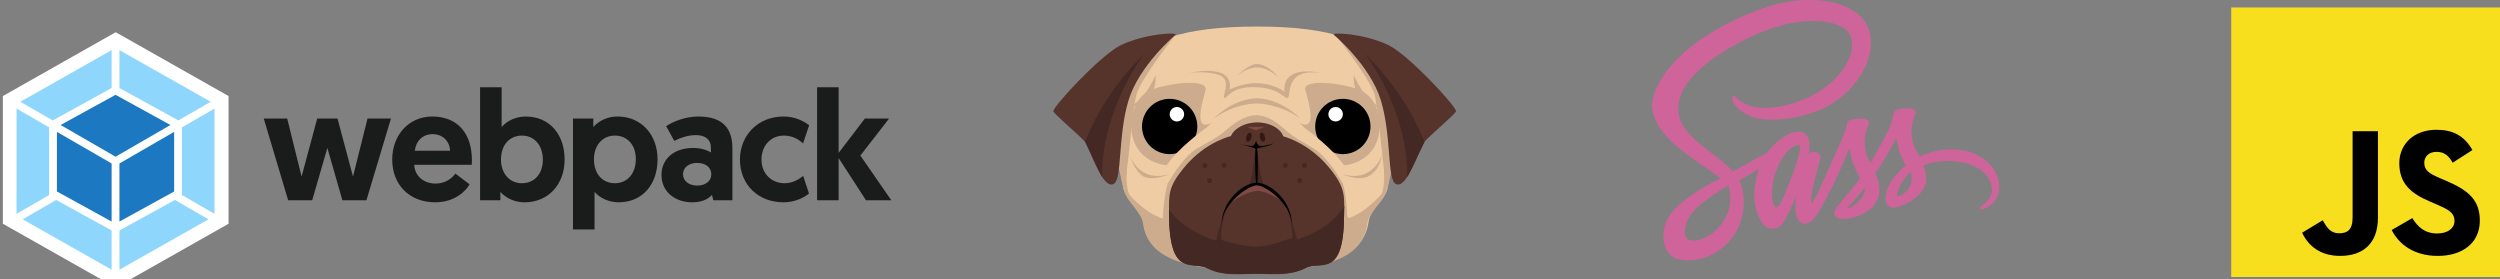 <svg xmlns="http://www.w3.org/2000/svg" viewBox="0 0 154.314 17.244" version="1.1" id="svg8">
  <rect x="0" y="0" width="154.314" height="17.244" fill="#808080" stroke="none"/>
  <g id="layer1" transform="translate(-17.946 -106.645)">
    <g id="g837" transform="translate(10.544 102.585) scale(.018)" stroke-width="15.049">
      <path id="path817" d="M808 336l387 218.9v437.9l-387 218.9-387-218.9V554.9z" fill="#fff"/>
      <path id="path819" d="M1125.9 977.7l-305.1 172.6v-134.4l190.1-104.6zm20.9-18.9V597.9l-111.6 64.5v232zm-657.9 18.9L794 1150.3v-134.4L603.8 911.3zM468 958.8V597.9l111.6 64.5v232zm13.1-384.3l312.9-177v129.9L593.5 637.7l-1.6.9zm652.6 0l-312.9-177v129.9l200.5 110.2 1.6.9z" fill="#8ed6fb"/>
      <path id="path821" d="M794 985.3L606.4 882.1V677.8L794 786.1zm26.8 0l187.6-103.1V677.8L820.8 786.1zm-13.4-207zM619.1 654.2l188.3-103.5 188.3 103.5-188.3 108.7z" fill="#1c78c0"/>
      <path id="path823" d="M1585.3 912.3h82.5l84.1-280.2h-80.4l-49.8 198.8-53.1-198.8H1499l-53.6 198.8-49.3-198.8h-80.4l83.6 280.2h82.5l52-179.5zM1756.2 773c0 84.1 57.3 146.3 147.4 146.3 69.7 0 107.2-41.8 117.9-61.6l-48.8-37c-8 11.8-30 34.3-68.1 34.3-41.3 0-71.3-26.8-72.9-64.3H2029c.5-5.4.5-10.7.5-16.1 0-91.6-49.3-149.5-136.1-149.5-79.9 0-137.2 63.2-137.2 147.9zm77.7-30.6c3.2-32.1 25.7-56.8 60.6-56.8 33.8 0 58.4 22.5 60 56.8zm223.5 169.9h69.7v-28.9c7.5 9.1 35.4 35.9 83.1 35.9 80.4 0 137.2-60.5 137.2-146.8 0-86.8-52.5-147.3-132.9-147.3-48.2 0-76.1 26.8-83.1 36.4V524.9h-73.9v387.4zm71.8-139.3c0-52.5 31.1-82.5 71.8-82.5 42.9 0 71.8 33.8 71.8 82.5 0 49.8-30 80.9-71.8 80.9-45 0-71.8-36.5-71.8-80.9zm247 239.5h73.9V883.3c7 9.1 34.8 35.9 83.1 35.9 80.4 0 132.9-60.5 132.9-147.3 0-85.7-56.8-146.8-137.2-146.8-47.7 0-75.6 26.8-83.1 36.4V632h-69.7v380.5zm71.8-241.1c0-44.5 26.8-80.9 71.8-80.9 41.8 0 71.8 31.1 71.8 80.9 0 48.8-28.9 82.5-71.8 82.5-40.7 0-71.8-30-71.8-82.5zm231.5 54.1c0 58.9 48.2 93.8 105 93.8 32.2 0 53.6-9.6 68.1-25.2l4.8 18.2h65.4V734.9c0-62.7-26.8-109.8-116.8-109.8-42.9 0-85.2 16.1-110.4 33.2l27.9 50.4c20.9-10.7 46.6-19.8 74.5-19.8 32.7 0 50.9 16.6 50.9 41.3v18.2c-10.2-7-32.2-15.5-60.6-15.5-65.4-.1-108.8 37.4-108.8 92.6zm73.9-2.2c0-23 19.8-39.1 48.2-39.1 28.4 0 48.8 14.5 48.8 39.1 0 23.6-20.4 38.6-48.2 38.6-27.8 0-48.8-15.5-48.8-38.6zm348.9 30.6c-46.6 0-79.8-33.8-79.8-81.4 0-45 29.5-82 77.2-82 31.6 0 53.1 15.5 65.4 26.8l20.9-62.2c-18.2-13.9-47.2-30-88.4-30-85.2 0-149 62.7-149 147.9s62.2 146.3 149.5 146.3c40.7 0 71.3-17.1 87.3-30l-19.8-60.5c-12.4 10.1-34.9 25.1-63.3 25.1zm110.9 58.4h73.9V767.6l93.8 144.7h86.8L3361.6 759l98.6-127h-83.1l-90 117.9v-225h-73.9z" fill="#1a1c1c"/>
    </g>
    <path id="path839" d="M138.368 115.869a4.412 4.412 0 00-1.942.452c-.201-.398-.402-.745-.435-1.005-.038-.301-.084-.485-.038-.845.046-.36.255-.87.255-.913-.004-.037-.046-.222-.477-.226-.431-.004-.804.084-.846.197a4.815 4.815 0 00-.18.64c-.075.394-.862 1.788-1.31 2.52-.146-.284-.272-.535-.297-.736-.038-.302-.084-.486-.038-.846.047-.36.256-.87.256-.912-.004-.038-.046-.222-.477-.226-.431-.004-.804.083-.846.196-.042.113-.088.381-.18.64-.088.26-1.134 2.588-1.406 3.194-.138.31-.26.557-.348.725-.088.167-.004.012-.012.029-.076.142-.117.222-.117.222v.004c-.059.104-.122.205-.151.205-.021 0-.063-.28.009-.666.155-.808.531-2.067.527-2.114 0-.02.071-.242-.243-.355-.305-.113-.414.075-.439.075-.025 0-.046.067-.046.067s.339-1.419-.649-1.419c-.62 0-1.473.674-1.896 1.29-.268.146-.837.455-1.44.786-.23.126-.469.26-.695.381l-.046-.05c-1.197-1.277-3.411-2.181-3.319-3.897.033-.624.251-2.269 4.253-4.261 3.277-1.633 5.902-1.185 6.358-.189.649 1.424-1.402 4.069-4.81 4.45-1.297.146-1.98-.356-2.151-.544-.18-.197-.205-.205-.272-.168-.109.059-.042.235 0 .34.1.263.519.732 1.23.966.624.205 2.148.318 3.99-.393 2.063-.8 3.675-3.018 3.202-4.872-.482-1.888-3.613-2.508-6.572-1.457-1.762.628-3.671 1.607-5.044 2.892-1.632 1.524-1.892 2.855-1.783 3.407.38 1.972 3.097 3.257 4.186 4.207l-.15.084c-.545.268-2.617 1.352-3.136 2.499-.586 1.297.092 2.23.544 2.356 1.398.39 2.83-.31 3.604-1.46.77-1.152.678-2.646.322-3.328l-.012-.025.427-.251c.276-.164.548-.314.787-.444-.134.364-.23.795-.28 1.423-.06.737.242 1.691.64 2.068.175.163.385.167.514.167.46 0 .67-.38.9-.837.285-.557.536-1.201.536-1.201s-.314 1.745.544 1.745c.314 0 .628-.406.77-.615v.004s.01-.013.026-.042a1.512 1.512 0 00.05-.08v-.008c.125-.218.406-.716.824-1.54.54-1.064 1.06-2.395 1.06-2.395s.05.326.204.862c.092.318.293.666.448 1.005-.125.176-.2.276-.2.276l.003.004c-.1.134-.213.276-.33.419-.427.51-.938 1.092-1.005 1.26-.08.196-.063.343.092.46.113.084.314.1.528.084.385-.025.653-.122.787-.18.209-.076.447-.189.678-.356.418-.31.674-.75.648-1.335-.012-.323-.117-.64-.247-.942.038-.055.076-.109.114-.167.66-.967 1.172-2.03 1.172-2.03s.05.326.205.862c.08.272.238.569.38.862-.619.506-1.008 1.093-1.142 1.478-.247.711-.055 1.033.31 1.109.163.033.397-.042.573-.117.218-.071.481-.193.724-.373.419-.31.82-.74.8-1.323a2.534 2.534 0 00-.18-.782c.527-.218 1.21-.344 2.076-.239 1.862.218 2.23 1.381 2.16 1.867-.072.485-.46.753-.59.837-.13.08-.172.109-.16.167.017.088.076.084.189.068.155-.026.98-.398 1.013-1.294.05-1.151-1.043-2.407-2.98-2.394zm-14.365 4.843c-.616.674-1.482.929-1.85.711-.398-.23-.243-1.222.514-1.938.46-.435 1.06-.837 1.453-1.084l.38-.23a.446.446 0 01.042-.025c.03-.017.063-.038.097-.059.28 1.022.012 1.917-.637 2.625zm4.5-3.06c-.214.523-.666 1.867-.938 1.792-.235-.063-.377-1.08-.047-2.085.168-.507.524-1.11.733-1.344.34-.376.707-.502.8-.347.108.2-.415 1.658-.549 1.984zm3.712 1.775c-.092.046-.176.08-.214.054-.029-.016.038-.08.038-.08s.465-.497.649-.728c.105-.134.23-.288.364-.464v.05c0 .603-.578 1.004-.837 1.168zm2.863-.653c-.067-.05-.059-.205.167-.69.088-.193.29-.516.637-.821.042.125.067.247.062.36-.004.753-.54 1.034-.866 1.15z" fill="#cf649a" stroke-width="1.292"/>
    <g id="g960" transform="translate(82.928 103.181) scale(.194)" stroke-width="1.365">
      <path id="path852" d="M107.4 50.9c-.2-4.4.4-8.3-1.6-11.6-4.8-8.2-16.8-13-40.8-13v.7h-.5.5v-.7c-24 0-36.6 4.8-41.4 13.1-1.9 3.4-1.7 7.2-2 11.6-.2 3.5-1.8 7.2-1.1 11.2.8 5.2 1.1 10.4 1.9 15.2.6 3.9 6 7.2 6.5 10.9 1.4 10.2 12 14.9 36 14.9v.8h-.6.7v-.8c24 0 34.2-4.7 35.5-14.9.5-3.8 5.5-7 6.1-10.9.8-4.8 1.1-10 1.9-15.2.7-4-.9-7.8-1.1-11.3z" class="st1" fill="#efcca3" stroke-width="1.365"/>
      <path id="path854" d="M64.6 54.5c4.3.1 7.3 2.8 10.1 5.3 3.3 2.9 8.9 4.9 11.2 7.4 2.3 2.5 5.3 5 6.4 8.9 1.1 3.9 1.4 8.9 1.4 10.2 0 1.3.7 1 2.7 0 4.7-2.3 9.9-8.5 9.9-8.5-.6 3.9-5.7 7.4-6.2 11.1C98.9 99.1 89 104 64.5 104h-.1.6" class="st3" fill="#ccac8d" stroke-width="1.365"/>
      <path id="path856" d="M80.4 46.7c.9 3.1 4.1 13.6-2.1 10.1 0 0 2.6 1.5 4.2 7.2 1.7 5.7 5.8 6.4 5.8 6.4s6.7 1.3 11.7-3c4.2-3.6 4.9-10 3.1-14.9-1.8-4.8-5-6.3-9.7-7.3-4.7-1.1-14.1-2-13 1.5z" class="st3" fill="#ccac8d" stroke-width="1.365"/>
      <g id="g862" stroke-width="1.365">
        <circle id="circle858" r="8.8" cy="58.1" cx="92.3" stroke-width="1.365"/>
        <circle id="circle860" r="2.3" cy="54.2" cx="90" class="st4" fill="#fff" stroke-width="1.365"/>
      </g>
      <path id="path864" d="M78.9 57.7s7.9 5.4 12.2 10.7c4.3 5.3 4.2 6.3 4.2 6.3l-3.1 1.4s-4.4-8.3-9.8-11.4c-5.5-3.1-6.1-5.7-6.1-5.7z" class="st1" fill="#efcca3" stroke-width="1.365"/>
      <path id="path866" d="M64.9 54.5c-4.3.1-7.5 2.8-10.4 5.3-3.3 2.9-9.1 4.9-11.4 7.4-2.3 2.5-5.4 5-6.5 8.9-1.1 3.9-1.5 8.9-1.5 10.2 0 1.3.2 1.4-2.7 0-4.7-2.2-9.9-8.5-9.9-8.5.6 3.9 5.7 7.4 6.2 11.1C30.1 99.1 40 104 64.5 104h.5" class="st3" fill="#ccac8d" stroke-width="1.365"/>
      <path id="path868" d="M88.1 71.4C83.3 65.5 75.6 60 64.9 60h-.1c-10.7 0-18.4 5.5-23.2 11.4-5 6.1-4.6 8.5-4.6 14.3 0 21 7.4 15 12.3 17.6 5 2.5 10.2 1.7 15.5 1.7h.1c5.4 0 10.5.7 15.5-1.8 4.9-2.5 12.3 3.7 12.3-17.3.1-5.8.4-8.4-4.6-14.5z" class="st7" fill="#56332b" stroke-width="1.365"/>
      <path id="path870" d="M64.4 65.2s-.7 9.7-2.1 11.6l2.6-.6z" class="st8" fill="#442823" stroke-width="1.365"/>
      <path id="path872" d="M65.1 65.2s.7 9.7 2.1 11.6l-2.6-.6z" class="st8" fill="#442823" stroke-width="1.365"/>
      <path id="path874" d="M56.7 62.9c-1-2.3 2.6-6 8.3-6.1 5.7 0 9.3 3.7 8.3 6.1-1 2.4-4.6 3.1-8.3 3.2-3.6-.1-7.3-.8-8.3-3.2z" class="st7" fill="#56332b" stroke-width="1.365"/>
      <path id="path876" d="M65 65.2c0-.4 3.4-.5 5.2-1.7 0 0-3.7 1.2-4.5.7-.8-.4-1-1.6-1-1.6s-.3 1.2-.9 1.6c-.7.4-4.9-.7-4.9-.7s5.6 1.4 5.6 1.7c0 .3-.1 1.3-.1 2 0 2.5 0 8.7.4 9.2.6.9.4-6.7.4-9.2-.1-.8-.1-1.6-.2-2z" stroke-width="1.365"/>
      <path id="path878" d="M65.2 78.6c1.7 0 4.7 1.2 7.4 3.1-2.6-2.9-5.7-4.9-7.4-4.9-1.8 0-5.6 2.2-8.3 5.4 2.8-2.2 6.4-3.6 8.3-3.6z" class="st9" fill="#7f4a41" stroke-width="1.365"/>
      <path id="path880" d="M64.5 96.3c-3.8 0-7.5-1.2-10.9-2.1-.7-.2-1.4.3-2.1.1-6.3-2-11.4-5.4-14.5-9.7v1c0 21 7.4 15.1 12.3 17.6 5 2.5 10.2 1.7 15.5 1.7h.1c5.4 0 10.5.7 15.5-1.8 4.9-2.5 12.3 3.6 12.3-17.4 0-.8 0-1.6.1-2.3-2.9 4.7-8.2 8.4-14.8 10.6-.6.2-2-.3-2.6-.2-3.6 1.2-6.8 2.5-10.9 2.5z" class="st8" fill="#442823" stroke-width="1.365"/>
      <path id="path882" d="M55 85s-2.5 7.5-.8 10.8l-2.3-1s1.7-7.6 3.1-9.8z" class="st8" fill="#442823" stroke-width="1.365"/>
      <path id="path884" d="M74.8 85s2.5 7.5.8 10.8l2.3-1s-1.8-7.6-3.1-9.8z" class="st8" fill="#442823" stroke-width="1.365"/>
      <path id="path886" d="M48.6 46.7c-.9 3.1-4.1 13.6 2.1 10.1 0 0-2.6 1.5-4.2 7.2s-5.8 6.4-5.8 6.4-6.7 1.3-11.7-3c-4.2-3.6-4.9-10-3.1-14.9 1.8-4.9 5-6.3 9.7-7.3 4.7-1.1 14-2 13 1.5z" class="st3" fill="#ccac8d" stroke-width="1.365"/>
      <path id="path888" d="M64.9 76.8c2.7 0 11.1 5.8 11.2 12.9v-.4c0-7.4-6.8-13.3-11.2-13.3-4.4 0-11.2 6-11.2 13.3v.4c.1-7.1 8.5-12.9 11.2-12.9z" stroke-width="1.365"/>
      <g id="g894" stroke-width="1.365">
        <ellipse id="ellipse890" ry="1.5" rx=".8" cy="61.5" cx="66.7" class="st10" transform="rotate(-14.465 66.712 61.468)" fill="#331712" stroke-width="1.365"/>
        <ellipse id="ellipse892" ry="1.5" rx=".8" cy="61.5" cx="62.4" class="st10" transform="rotate(17.235 62.371 61.462)" fill="#331712" stroke-width="1.365"/>
      </g>
      <g id="g900" stroke-width="1.365">
        <circle id="circle896" r="8.8" cy="58.1" cx="37.2" stroke-width="1.365"/>
        <circle id="circle898" r="2.3" cy="54.2" cx="39.5" class="st4" fill="#fff" stroke-width="1.365"/>
      </g>
      <g id="g904" stroke-width="1.365">
        <path id="path902" d="M67.5 58.2c0-.1-2.3 1-2.9 1.1-.6-.1-2.9-1.2-2.9-1.1h5.8z" class="st9" fill="#7f4a41" stroke-width="1.365"/>
      </g>
      <path id="path906" d="M50 57.7s-7.9 5.4-12.2 10.7c-4.3 5.3-4.2 6.3-4.2 6.3l3.1 1.4s4.4-8.3 9.8-11.4c5.4-3.1 6.1-5.7 6.1-5.7z" class="st1" fill="#efcca3" stroke-width="1.365"/>
      <path id="path908" d="M32.7 41.7S30 49.1 24 52.2c0 0 9.4-1.1 8.7-10.5z" class="st3" fill="#ccac8d" stroke-width="1.365"/>
      <path id="path910" d="M95.8 41.7s2.7 7.4 8.7 10.5c0 0-9.4-1.1-8.7-10.5z" class="st3" fill="#ccac8d" stroke-width="1.365"/>
      <path id="path912" d="M78.7 55.5s-5.9-6.2-13.8-6.4h.1.1c-8 .2-13.8 6.4-13.8 6.4 6.9-4.8 12.8-4.7 13.8-4.7-.1 0 6.7-.1 13.6 4.7z" class="st3" fill="#ccac8d" stroke-width="1.365"/>
      <path id="path914" d="M71.8 42.5s-3-4.2-7-4.3h.2c-3 .1-6.9 4.3-6.9 4.3 3.4-3.3 6.9-3.2 6.9-3.2s3.3-.1 6.8 3.2z" class="st3" fill="#ccac8d" stroke-width="1.365"/>
      <path id="path916" d="M37.2 73.2s-4.7 2.3-8.1.9H29c-3-1.7-4.5-6.8-4.5-6.8s3 9 12.7 5.9z" class="st3" fill="#ccac8d" stroke-width="1.365"/>
      <path id="path918" d="M92 73.2s4.7 2.3 8.1.9c4-1.7 4.6-6.8 4.6-6.8s-3 9-12.7 5.9z" class="st3" fill="#ccac8d" stroke-width="1.365"/>
      <g id="g922" stroke-width="1.365">
        <path id="path920" d="M42.6 41.2c2.6-.5 6.9-.6 10.3.5 4.3 1.5.8 7 1.7 7.3.9.3 2.1-3.8 10.1-3.4 8.1.4 9 4 10.1 3.4 1.1-.6-1.1-10 11-7.8 0 0-12.7-3.4-12.1 5.8 0 0-7.3-5.6-17.5-.6.1 0 2.7-8.6-13.6-5.2z" class="st3" fill="#ccac8d" stroke-width="1.365"/>
      </g>
      <path id="path924" d="M86.9 41.2c.2 0 .3.1.4.1.1 0-.1-.1-.4-.1z" class="st3" fill="#ccac8d" stroke-width="1.365"/>
      <path id="path926" d="M86.9 41.2z" class="st3" fill="#ccac8d" stroke-width="1.365"/>
      <path id="path928" d="M39.1 28.9S28.3 42.5 26.7 47.7c-1.6 5.3-2.8 27-4.2 30.1l-5-21.4 9.2-22.3z" class="st3" fill="#ccac8d" stroke-width="1.365"/>
      <path id="path930" d="M89.9 28.9s10.8 13.6 12.4 18.8c1.6 5.3 2.8 27 4.2 30.1l5-21.4-9.2-22.3z" class="st3" fill="#ccac8d" stroke-width="1.365"/>
      <path id="path932" d="M89.4 28.9s11.6 9.7 15 20.9c3.4 11.2 2 24.8 4.6 26.5 3.7 2.4 7.9-11.9 9.3-13.4 2.2-2.4 9.5-8.5 10-9.6.5-1.1-14.8-17.8-21.5-21.1-8.1-3.8-18.1-4.1-17.4-3.3z" class="st7" fill="#56332b" stroke-width="1.365"/>
      <path id="path934" d="M99.3 34.9s13.7 17.5 13.5 39.3l5.5-11.2c-.1 0-4.9-14.3-19-28.1z" class="st8" fill="#442823" stroke-width="1.365"/>
      <path id="path936" d="M39.1 28.9s-11.6 9.7-15 20.9c-3.4 11.2-2 24.8-4.6 26.5-3.7 2.4-7.9-11.9-9.3-13.4C8 60.5.7 54.4.2 53.3-.3 52.2 15 35.5 21.7 32.2c8.1-3.8 18.1-4.1 17.4-3.3z" class="st7" fill="#56332b" stroke-width="1.365"/>
      <path id="path938" d="M29.2 34.9S15.5 52.4 15.7 74.2L10.3 63s4.8-14.3 18.9-28.1z" class="st8" fill="#442823" stroke-width="1.365"/>
      <path id="path940" d="M21.8 74.6s1 5.4 2.6 7.1c1.6 1.7.5-1.3.5-1.3s-1.7-.9-1.4-7.8c.3-6.9-1.7 2-1.7 2z" class="st3" fill="#ccac8d" stroke-width="1.365"/>
      <path id="path942" d="M107.1 74.6s-1 5.4-2.6 7.1c-1.6 1.7-.5-1.3-.5-1.3s1.7-.9 1.4-7.8c-.3-6.9 1.7 2 1.7 2z" class="st3" fill="#ccac8d" stroke-width="1.365"/>
      <g id="g950" stroke-width="1.365">
        <circle id="circle944" r=".8" cy="70.5" cx="54.5" class="st8" fill="#442823" stroke-width="1.365"/>
        <circle id="circle946" r=".8" cy="75.3" cx="49.9" class="st8" fill="#442823" stroke-width="1.365"/>
        <circle id="circle948" r=".8" cy="70.5" cx="48.4" class="st8" fill="#442823" stroke-width="1.365"/>
      </g>
      <g id="g958" stroke-width="1.365">
        <circle id="circle952" r=".8" cy="70.5" cx="74" class="st8" fill="#442823" stroke-width="1.365"/>
        <circle id="circle954" r=".8" cy="75.3" cx="78.6" class="st8" fill="#442823" stroke-width="1.365"/>
        <circle id="circle956" r=".8" cy="70.5" cx="80.1" class="st8" fill="#442823" stroke-width="1.365"/>
      </g>
    </g>
    <g id="g1039" transform="matrix(.065 0 0 .065 155.67 107.105)" stroke-width="39.871">
      <path id="path1025" d="M0 0h256v256H0z" fill="#f7df1e"/>
      <path id="path1027" d="M67.312 213.932l19.59-11.856c3.78 6.701 7.218 12.371 15.465 12.371 7.905 0 12.89-3.092 12.89-15.12v-81.798h24.057v82.138c0 24.917-14.606 36.259-35.916 36.259-19.245 0-30.416-9.967-36.087-21.996m85.07-2.576l19.588-11.341c5.157 8.421 11.859 14.607 23.715 14.607 9.969 0 16.325-4.984 16.325-11.858 0-8.248-6.53-11.17-17.528-15.98l-6.013-2.58c-17.357-7.387-28.87-16.667-28.87-36.257 0-18.044 13.747-31.792 35.228-31.792 15.294 0 26.292 5.328 34.196 19.247l-18.732 12.03c-4.125-7.389-8.591-10.31-15.465-10.31-7.046 0-11.514 4.468-11.514 10.31 0 7.217 4.468 10.14 14.778 14.608l6.014 2.577c20.45 8.765 31.963 17.7 31.963 37.804 0 21.654-17.012 33.51-39.867 33.51-22.339 0-36.774-10.654-43.819-24.574"/>
    </g>
  </g>
  <style id="style850" type="text/css">
    .st1{fill:#efcca3}.st3{fill:#ccac8d}.st4{fill:#fff}.st7{fill:#56332b}.st8{fill:#442823}.st9{fill:#7f4a41}.st10{fill:#331712}
  </style>
</svg>
